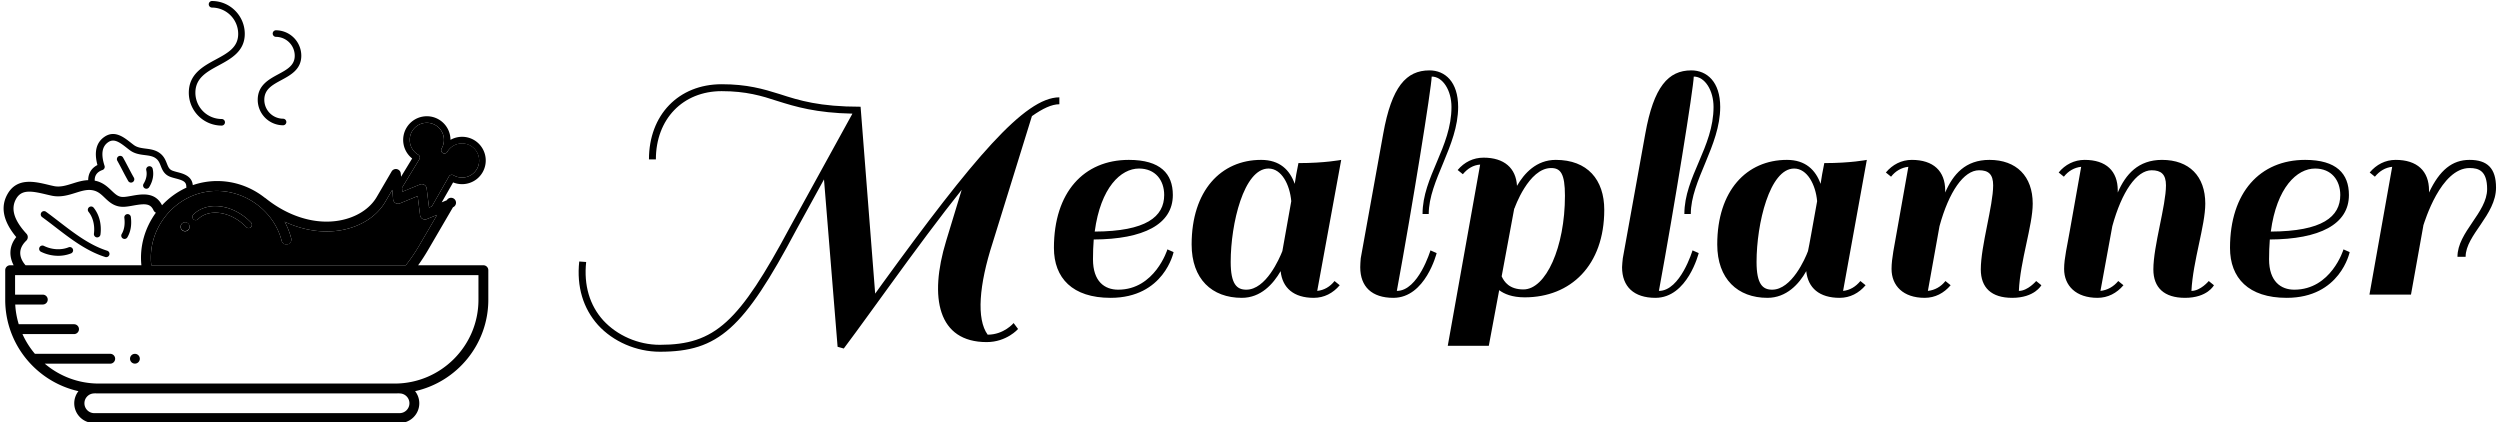 <svg data-v-423bf9ae="" xmlns="http://www.w3.org/2000/svg" viewBox="0 0 533 90" class="iconLeft"><!----><!----><!----><g data-v-423bf9ae="" id="f654fd51-7dd1-4b58-b9c0-9e166baf9644" fill="black" transform="matrix(5.271,0,0,5.271,121.806,-0.649)"><path d="M3.42 6.57C3.42 4.94 4.51 3.81 6.08 3.81C7.07 3.81 7.70 4.00 8.34 4.21C9.07 4.44 9.90 4.69 11.37 4.72L8.85 9.30C6.78 13.17 5.81 14.07 3.58 14.07C2.70 14.07 1.85 13.69 1.29 13.08C0.74 12.47 0.50 11.66 0.60 10.72L0.32 10.70C0.21 11.72 0.48 12.60 1.08 13.27C1.69 13.94 2.63 14.35 3.58 14.35C5.95 14.35 6.97 13.43 9.10 9.42L10.22 7.38L10.77 14.15L11.02 14.22C11.68 13.34 12.26 12.52 12.81 11.77C13.94 10.21 14.92 8.89 15.79 7.80L15.16 9.87C14.46 12.17 14.83 13.96 16.80 13.96C17.61 13.96 18.07 13.43 18.07 13.43L17.89 13.19C17.89 13.19 17.50 13.66 16.84 13.66C16.38 13.03 16.49 11.65 17.04 9.95C17.72 7.77 18.41 5.52 18.63 4.82C19.07 4.51 19.43 4.34 19.74 4.34L19.74 4.06C18.34 4.06 16.25 6.54 12.57 11.61L12.29 12.00L11.70 4.44C10.04 4.44 9.23 4.19 8.43 3.93C7.76 3.72 7.11 3.53 6.08 3.53C4.34 3.53 3.14 4.77 3.14 6.57L3.42 6.57ZM22.55 6.59C20.73 6.59 19.52 7.90 19.52 10.15C19.52 11.37 20.27 12.17 21.81 12.17C23.98 12.17 24.36 10.32 24.36 10.32L24.11 10.21C24.11 10.22 23.60 11.84 22.12 11.84C21.57 11.84 21.10 11.51 21.10 10.61C21.10 10.33 21.11 10.07 21.13 9.81C23.14 9.80 24.33 9.20 24.33 8.01C24.33 7.15 23.83 6.59 22.55 6.59ZM22.96 6.94C23.62 6.94 23.98 7.41 23.98 8.01C23.98 8.89 23.25 9.48 21.17 9.49C21.41 7.70 22.23 6.94 22.96 6.94ZM31.14 6.59C31.14 6.59 30.49 6.72 29.41 6.72C29.34 7.06 29.30 7.29 29.26 7.56C29.06 7.00 28.66 6.59 27.90 6.59C26.28 6.59 25.09 7.83 25.09 10.01C25.09 11.41 25.91 12.17 27.12 12.17C27.89 12.17 28.39 11.61 28.69 11.09C28.76 11.77 29.22 12.17 30.03 12.17C30.45 12.17 30.81 11.98 31.08 11.66L30.87 11.49C30.69 11.72 30.45 11.86 30.17 11.89ZM27.30 11.84C26.92 11.84 26.67 11.62 26.67 10.72C26.67 9.17 27.20 6.94 28.20 6.94C28.73 6.94 29.06 7.59 29.12 8.26C28.91 9.42 28.81 10.01 28.76 10.28C28.64 10.58 28.10 11.84 27.30 11.84ZM33.39 11.89C34.03 8.41 34.79 3.68 34.80 3.22C35.25 3.22 35.60 3.78 35.60 4.45C35.60 6.08 34.43 7.27 34.43 8.78L34.68 8.78C34.68 7.42 35.87 6.02 35.87 4.45C35.87 3.43 35.34 2.97 34.71 2.97C33.77 2.97 33.18 3.63 32.84 5.53L31.93 10.57C31.92 10.70 31.91 10.82 31.91 10.93C31.91 11.72 32.38 12.17 33.25 12.17C34.55 12.17 35 10.36 35 10.36L34.75 10.25C34.75 10.25 34.26 11.89 33.39 11.89ZM38.56 12.15C40.42 12.15 41.78 10.86 41.78 8.61C41.78 7.39 41.10 6.59 39.82 6.59C39.03 6.59 38.54 7.14 38.25 7.64C38.21 6.92 37.73 6.50 36.90 6.50C36.48 6.50 36.12 6.68 35.85 7.00L36.06 7.17C36.25 6.94 36.48 6.80 36.76 6.78L35.45 14.11L37.11 14.11L37.53 11.86C37.73 12.01 38.05 12.15 38.56 12.15ZM38.14 8.55L38.15 8.55C38.15 8.54 38.72 6.92 39.63 6.92C40.01 6.92 40.19 7.14 40.19 8.04C40.19 10.12 39.42 11.83 38.51 11.83C37.94 11.83 37.73 11.52 37.63 11.30ZM43.99 11.89C44.63 8.41 45.39 3.68 45.40 3.22C45.85 3.22 46.20 3.78 46.20 4.45C46.20 6.08 45.02 7.27 45.02 8.78L45.28 8.78C45.28 7.42 46.47 6.02 46.47 4.45C46.47 3.43 45.93 2.97 45.30 2.97C44.37 2.97 43.78 3.63 43.44 5.53L42.53 10.57C42.52 10.70 42.50 10.82 42.50 10.93C42.50 11.72 42.98 12.17 43.85 12.17C45.15 12.17 45.60 10.36 45.60 10.36L45.35 10.25C45.35 10.25 44.86 11.89 43.99 11.89ZM52.40 6.59C52.40 6.59 51.76 6.72 50.68 6.72C50.61 7.06 50.57 7.29 50.53 7.56C50.33 7.00 49.92 6.59 49.17 6.59C47.54 6.59 46.35 7.83 46.35 10.01C46.35 11.41 47.18 12.17 48.38 12.17C49.15 12.17 49.66 11.61 49.95 11.09C50.02 11.77 50.48 12.17 51.30 12.17C51.72 12.17 52.08 11.98 52.35 11.66L52.14 11.49C51.95 11.72 51.72 11.86 51.44 11.89ZM48.57 11.84C48.19 11.84 47.94 11.62 47.94 10.72C47.94 9.17 48.47 6.94 49.46 6.94C49.99 6.94 50.33 7.59 50.39 8.26C50.18 9.42 50.08 10.01 50.02 10.28C49.91 10.58 49.36 11.84 48.57 11.84ZM59.11 8.36C59.11 7.25 58.45 6.59 57.36 6.59C56.39 6.59 55.89 7.17 55.57 7.91L55.57 7.83C55.57 7.04 55.09 6.59 54.22 6.59C53.80 6.59 53.44 6.78 53.17 7.10L53.38 7.27C53.56 7.04 53.80 6.90 54.08 6.87L53.62 9.46C53.52 10.05 53.40 10.57 53.40 11.00C53.40 11.68 53.87 12.17 54.74 12.17C55.16 12.17 55.52 11.98 55.79 11.66L55.58 11.49C55.40 11.72 55.15 11.86 54.87 11.89L55.34 9.27C55.72 7.88 56.32 7.01 56.94 7.01C57.32 7.01 57.51 7.17 57.51 7.62C57.51 8.44 57.01 10.07 57.01 11.02C57.01 11.76 57.44 12.17 58.28 12.17C59.19 12.17 59.46 11.66 59.46 11.66L59.25 11.49C59.25 11.49 58.91 11.89 58.55 11.89C58.60 10.68 59.11 9.24 59.11 8.36ZM66.09 8.36C66.09 7.25 65.44 6.59 64.34 6.59C63.38 6.59 62.87 7.17 62.55 7.91L62.55 7.83C62.55 7.04 62.08 6.59 61.21 6.59C60.79 6.59 60.42 6.78 60.16 7.10L60.37 7.27C60.55 7.04 60.79 6.90 61.07 6.87L60.61 9.46C60.51 10.05 60.38 10.57 60.38 11.00C60.38 11.68 60.86 12.17 61.73 12.17C62.15 12.17 62.51 11.98 62.78 11.66L62.57 11.49C62.38 11.72 62.13 11.86 61.85 11.89L62.33 9.27C62.71 7.88 63.31 7.01 63.92 7.01C64.30 7.01 64.50 7.17 64.50 7.62C64.50 8.44 63.99 10.07 63.99 11.02C63.99 11.76 64.43 12.17 65.27 12.17C66.18 12.17 66.44 11.66 66.44 11.66L66.23 11.49C66.23 11.49 65.90 11.89 65.53 11.89C65.59 10.68 66.09 9.24 66.09 8.36ZM70.13 6.59C68.31 6.59 67.09 7.90 67.09 10.15C67.09 11.37 67.84 12.17 69.38 12.17C71.55 12.17 71.93 10.32 71.93 10.32L71.68 10.21C71.68 10.22 71.18 11.84 69.69 11.84C69.15 11.84 68.67 11.51 68.67 10.61C68.67 10.33 68.68 10.07 68.70 9.81C70.71 9.80 71.90 9.20 71.90 8.01C71.90 7.15 71.40 6.59 70.13 6.59ZM70.53 6.94C71.19 6.94 71.55 7.41 71.55 8.01C71.55 8.89 70.83 9.48 68.74 9.49C68.98 7.70 69.80 6.94 70.53 6.94ZM72.95 7.27C73.14 7.04 73.37 6.90 73.65 6.87L72.73 12.04L74.41 12.04L74.91 9.25L74.91 9.24C74.96 9.10 75.61 6.92 76.78 6.92C77.15 6.92 77.49 7.03 77.49 7.77C77.49 8.72 76.29 9.51 76.29 10.51L76.62 10.51C76.62 9.63 77.85 8.82 77.85 7.71C77.85 6.93 77.50 6.59 76.78 6.59C76.08 6.59 75.57 7.00 75.14 7.91L75.14 7.83C75.14 7.04 74.66 6.59 73.79 6.59C73.37 6.59 73.01 6.78 72.74 7.10Z"></path></g><!----><g data-v-423bf9ae="" id="b503c27b-db68-45d1-b019-c29106ffaa98" transform="matrix(1.16,0,0,1.16,-5.561,-12.799)" stroke="none" fill="black"><path d="M45.537 34.116a6.046 6.046 0 0 1-6.041-6.039c0-3.427 2.625-4.847 4.938-6.098 2.221-1.197 4.138-2.234 4.138-4.72a4.838 4.838 0 0 0-4.831-4.833.604.604 0 0 1 0-1.207c3.329 0 6.04 2.71 6.04 6.04 0 3.206-2.536 4.575-4.771 5.784-2.213 1.197-4.305 2.326-4.305 5.033a4.836 4.836 0 0 0 4.832 4.83.605.605 0 0 1 0 1.21zM56.841 34.06a4.683 4.683 0 0 1-4.679-4.678c0-2.657 2.009-3.742 3.781-4.701 1.62-.875 3.021-1.63 3.021-3.404a3.474 3.474 0 0 0-3.47-3.47.604.604 0 0 1 0-1.207 4.682 4.682 0 0 1 4.677 4.677c0 2.494-1.939 3.544-3.652 4.469-1.689.912-3.147 1.7-3.147 3.637a3.473 3.473 0 0 0 3.47 3.468.605.605 0 0 1-.001 1.209z"></path><path d="M87.673 43.181c.155-.04.32-.02.461.061a3.15 3.15 0 0 0 4.303-1.128 3.144 3.144 0 1 0-5.432-3.173.607.607 0 0 1-.828.219.609.609 0 0 1-.219-.826 3.147 3.147 0 0 0-3.516-4.627 3.147 3.147 0 0 0-.785 5.758.603.603 0 0 1 .211.836l-3.189 5.25.062.722 3.227-1.325a.901.901 0 0 1 1.242.725l.439 3.507.518-.212 3.139-5.502a.613.613 0 0 1 .367-.285z"></path><path d="M81.864 56.13l3.271-5.603-1.893.775A.901.901 0 0 1 82 50.578l-.438-3.507-3.271 1.341a.903.903 0 0 1-1.246-.758l-.15-1.729-1.289 2.209c-1.539 2.638-4.456 4.528-8.002 5.187-3.385.629-7.029.072-10.487-1.537a13.8 13.8 0 0 1 1.207 3.079.907.907 0 0 1-1.756.449c-1.548-6.068-7.823-10.107-13.981-9.003-6.248 1.116-10.729 7.147-9.986 13.442l.006.033h46.777a32.186 32.186 0 0 0 2.48-3.654zm-42.456-2.84a.825.825 0 1 1-1.153-1.179.825.825 0 0 1 1.153 1.179zm11.504-.512a.605.605 0 0 1-.854-.009c-1.371-1.407-3.066-2.322-4.772-2.578-1.647-.246-3.103.155-4.104 1.131a.605.605 0 0 1-.854-.009.605.605 0 0 1 .012-.855c1.275-1.244 3.095-1.764 5.125-1.461 1.967.293 3.903 1.332 5.459 2.929a.604.604 0 0 1-.012.852z"></path><path d="M45.464 48.999c-2.03-.304-3.85.215-5.125 1.461a.603.603 0 1 0 .842.863c1.001-.976 2.456-1.377 4.104-1.131 1.706.256 3.401 1.171 4.772 2.578a.606.606 0 0 0 .854.009.605.605 0 0 0 .012-.853c-1.555-1.595-3.494-2.634-5.459-2.927zM38.257 52.109a.829.829 0 0 0-.016 1.168.825.825 0 0 0 1.182-1.149.826.826 0 0 0-1.166-.019zM29.591 76.066a.9.9 0 1 0 0 1.801.9.9 0 1 0 0-1.801zM24.313 58.296c-.06 0-.12-.01-.181-.031-3.417-1.071-6.377-3.348-9.241-5.555a102.949 102.949 0 0 0-2.373-1.791.605.605 0 0 1 .71-.979c.798.578 1.612 1.205 2.401 1.812 2.779 2.14 5.654 4.354 8.864 5.361a.605.605 0 0 1-.18 1.183zM22.658 54.667c-.025 0-.05 0-.076-.004a.606.606 0 0 1-.523-.675c.188-1.528-.172-2.995-.991-4.02a.603.603 0 0 1 .096-.849.602.602 0 0 1 .849.094c1.037 1.297 1.479 3.046 1.246 4.922a.612.612 0 0 1-.601.532zM27.687 54.947a.602.602 0 0 1-.52-.911c.467-.787.627-1.787.48-2.973a.602.602 0 0 1 .523-.675.605.605 0 0 1 .674.522c.183 1.459-.032 2.717-.639 3.739a.597.597 0 0 1-.518.298zM15.486 58.048a7.217 7.217 0 0 1-3.158-.737.604.604 0 1 1 .533-1.086c1.456.716 3.152.815 4.543.261a.603.603 0 1 1 .446 1.122 6.424 6.424 0 0 1-2.364.44z"></path><path d="M93.636 59.786H81.645a34.381 34.381 0 0 0 1.784-2.742l4.617-7.914a.906.906 0 1 0-1.127-1.295l-.938.385 2.092-3.663c1.977.81 4.301.06 5.406-1.835a4.361 4.361 0 0 0-1.566-5.956 4.357 4.357 0 0 0-4.322-.03 4.348 4.348 0 0 0-8.106-2.178 4.357 4.357 0 0 0 1.058 5.604l-2.037 3.354-.052-.588a.905.905 0 0 0-1.685-.379l-2.728 4.675c-1.273 2.185-3.74 3.756-6.767 4.319-4.431.822-9.402-.655-13.647-4.058a.983.983 0 0 0-.166-.104c-3.062-2.43-7.103-3.588-11.194-2.854-.699.127-1.38.308-2.039.532-.16-1.691-1.767-2.115-2.851-2.396a9.521 9.521 0 0 1-.854-.252c-.603-.228-.777-.607-1.06-1.322-.226-.572-.481-1.223-1.121-1.771-.851-.728-1.875-.858-2.78-.972-.789-.104-1.535-.197-2.15-.646-.194-.14-.395-.3-.6-.461-1.259-.988-2.983-2.35-4.851-1.037-1.479 1.035-1.899 2.771-1.257 5.163-1.256.638-1.702 1.738-1.701 2.78-1.006.032-1.948.322-2.869.613-1.164.365-2.263.712-3.412.481a27.366 27.366 0 0 1-1.126-.258c-2.377-.567-5.635-1.349-7.384 1.656-1.388 2.384-.858 5.063 1.57 7.969-1.431 1.787-1.262 3.694-.479 5.18h-.644a.906.906 0 0 0-.906.906v5.438c0 8.203 5.768 15.078 13.459 16.797a3.604 3.604 0 0 0-.772 2.229 3.628 3.628 0 0 0 3.624 3.625h56.168c2 0 3.625-1.626 3.625-3.625 0-.84-.289-1.613-.771-2.229 7.69-1.719 13.457-8.594 13.457-16.797v-5.438a.907.907 0 0 0-.907-.906zM81.87 40.3a.603.603 0 0 0-.211-.836 3.147 3.147 0 0 1 .785-5.758 3.147 3.147 0 0 1 3.517 4.627.604.604 0 0 0 1.045.607 3.146 3.146 0 0 1 5.433 3.173 3.152 3.152 0 0 1-4.304 1.128.614.614 0 0 0-.459-.061.618.618 0 0 0-.369.283l-3.14 5.502-.517.212-.439-3.507a.907.907 0 0 0-1.242-.725l-3.227 1.325-.062-.722 3.19-5.248zm-39.285 6.01c6.157-1.104 12.434 2.936 13.98 9.003a.906.906 0 1 0 1.756-.449 13.755 13.755 0 0 0-1.207-3.078c3.458 1.608 7.104 2.166 10.487 1.536 3.546-.659 6.463-2.549 8.002-5.187l1.289-2.209.149 1.729a.905.905 0 0 0 1.246.759l3.271-1.342.438 3.506c.034.28.198.526.442.672.243.142.542.16.801.053l1.892-.775-3.27 5.602a32.053 32.053 0 0 1-2.482 3.656H32.603c-.002-.012-.006-.022-.006-.033-.742-6.295 3.74-12.327 9.988-13.443zm-18.953-4.032a.605.605 0 0 0 .379-.758c-.688-2.132-.478-3.552.643-4.334 1.05-.736 2.033-.083 3.408.999.218.172.431.339.635.487.867.633 1.85.758 2.712.867.843.106 1.57.199 2.146.693.41.352.593.811.783 1.297.293.741.627 1.582 1.758 2.008.308.114.647.205.977.291 1.368.355 1.968.609 1.962 1.524 0 .06.019.112.032.165a14.147 14.147 0 0 0-4.493 3.243c-1.258-2.498-3.758-2.06-5.595-1.732-.488.087-.948.169-1.356.199-.985.074-1.479-.351-2.329-1.165-.681-.648-1.451-1.383-2.682-1.736-.139-.037-.271-.061-.407-.086-.036-.661.185-1.532 1.427-1.962zM7.778 47.544c.994-1.709 2.783-1.426 5.396-.801.41.098.812.192 1.189.271 1.607.319 3.046-.134 4.313-.533 1.244-.392 2.319-.726 3.438-.409.797.225 1.345.748 1.922 1.303.882.84 1.882 1.791 3.714 1.66.502-.035 1.032-.13 1.545-.223 2.137-.379 3.135-.411 3.717.874.093.201.25.349.436.438-1.99 2.732-3.031 6.153-2.665 9.66H9.488c-.005-.006-.008-.013-.014-.019-.629-.707-1.872-2.562.148-4.498a.91.91 0 0 0 .041-1.269c-2.325-2.524-2.944-4.638-1.885-6.454zm70.453 39.422H22.063a1.813 1.813 0 0 1 0-3.624.736.736 0 0 0 .182-.019c.239.013.479.019.722.019h54.361c.242 0 .483-.006.723-.019.06.015.121.019.182.019.999 0 1.812.813 1.812 1.812a1.817 1.817 0 0 1-1.814 1.812zm14.5-20.838c0 8.492-6.911 15.401-15.403 15.401H22.966c-3.79 0-7.262-1.377-9.946-3.655h12.03a.906.906 0 0 0 0-1.813H11.21a15.39 15.39 0 0 1-2.287-3.624h9.479a.906.906 0 1 0 0-1.812H8.237A15.322 15.322 0 0 1 7.592 67h5.069a.905.905 0 1 0 0-1.811H7.565v-3.59H92.73l.001 4.529z"></path><path d="M28.875 44.593a.604.604 0 0 1-.525-.305 62.277 62.277 0 0 1-1.074-1.996 60.49 60.49 0 0 0-.919-1.713.607.607 0 0 1 .229-.824.605.605 0 0 1 .823.231c.315.563.623 1.151.935 1.744.344.651.688 1.312 1.058 1.959a.604.604 0 0 1-.228.823.598.598 0 0 1-.299.081zM31.698 45.722a.606.606 0 0 1-.319-.09.606.606 0 0 1-.194-.831c.503-.81.68-1.722.487-2.5a.604.604 0 0 1 1.171-.29c.272 1.107.049 2.326-.633 3.425a.598.598 0 0 1-.512.286z"></path></g><!----></svg>